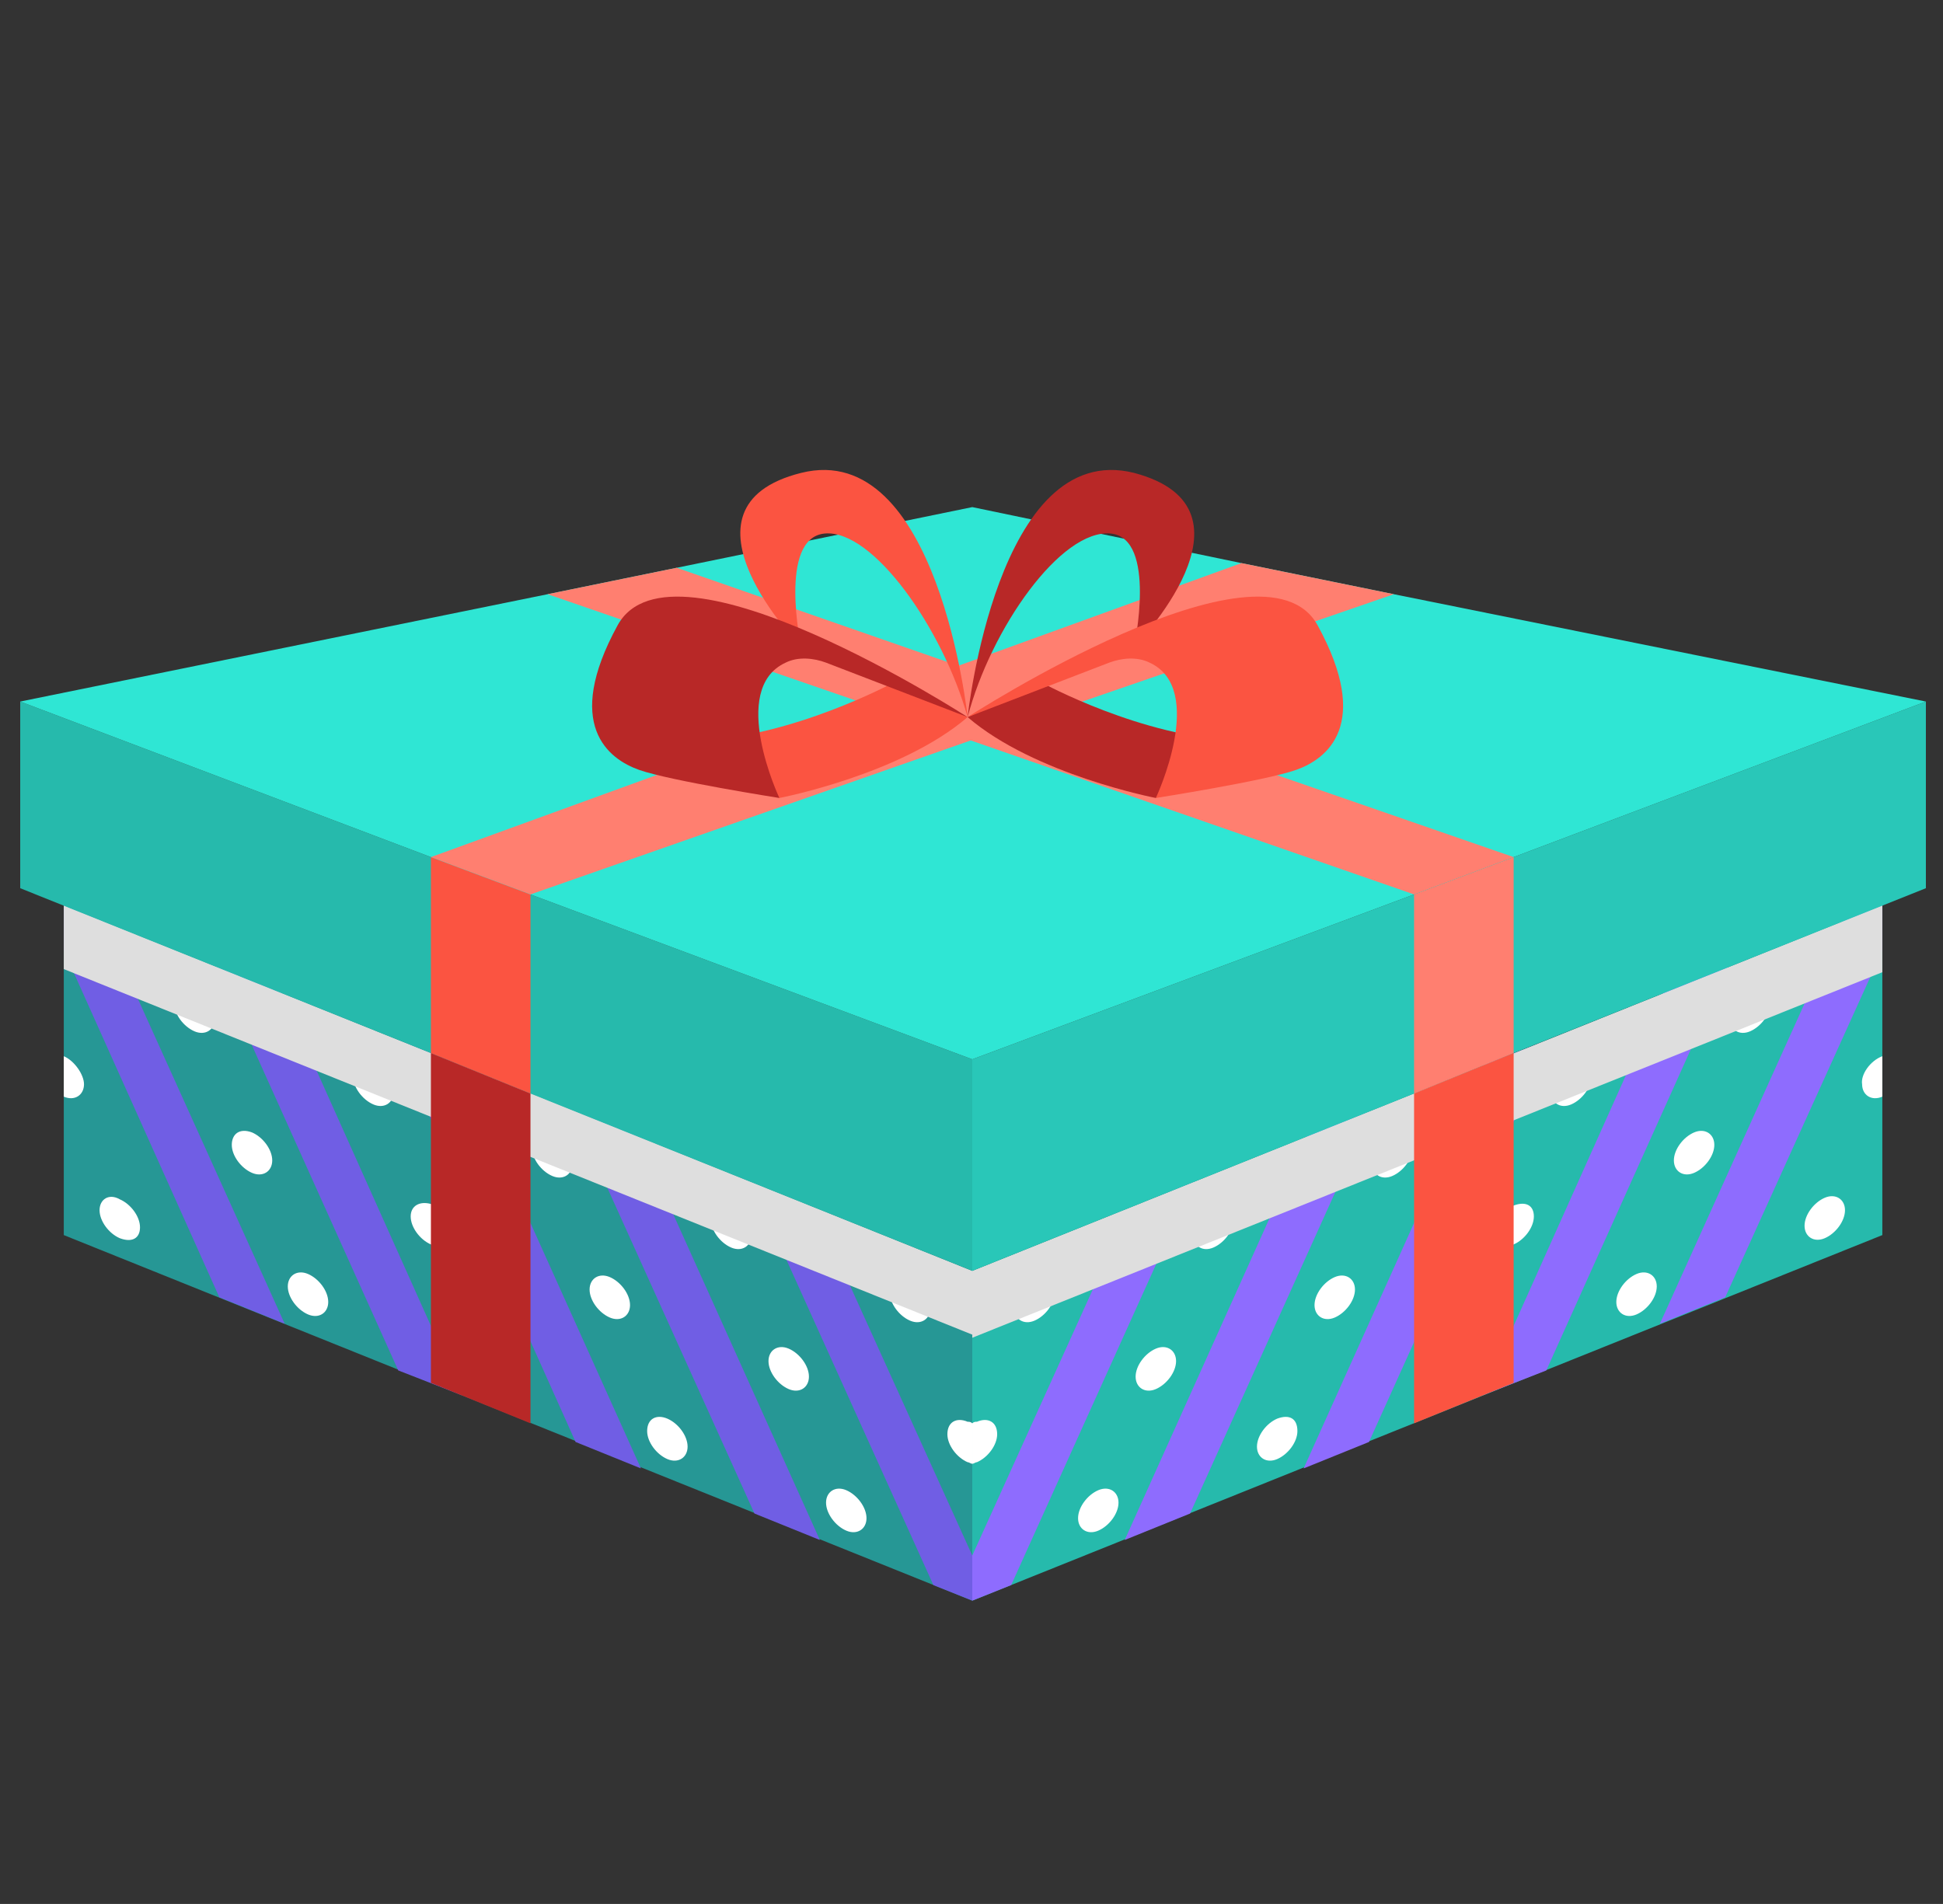 <?xml version="1.0" encoding="utf-8"?>
<!-- Generator: Adobe Illustrator 22.1.0, SVG Export Plug-In . SVG Version: 6.00 Build 0)  -->
<svg version="1.1" id="Layer_1" xmlns="http://www.w3.org/2000/svg" xmlns:xlink="http://www.w3.org/1999/xlink" x="0px" y="0px"
	 viewBox="0 0 124.9 122.4" style="enable-background:new 0 0 124.9 122.4;" xml:space="preserve">
<rect x="0" y="0" width="124.9" height="122.4" fill="#333333" stroke="none"/>
<style type="text/css">
	.st0{fill:#26BAAC;}
	.st1{fill:#8E6CFE;}
	.st2{fill:#FFFFFF;}
	.st3{fill:#DEDEDE;}
	.st4{fill:#29C7B8;}
	.st5{fill:#FF7F70;}
	.st6{fill:#FB5441;}
	.st7{fill:#269795;}
	.st8{fill:#705EE4;}
	.st9{fill:#B82827;}
	.st10{fill:#2FE6D4;}
</style>
<title>Asset 9</title>
<g>
	<g>
		<g>
			<polygon class="st0" points="121,58.2 121,79.4 62.5,102.9 62.5,81.7 			"/>
			<g>
				<g>
					<polygon class="st1" points="121,58.2 121,61.1 110.9,83.4 106.7,85.1 118.4,59.2 					"/>
				</g>
				<g>
					<polygon class="st1" points="111.1,62.1 99.4,88.1 95.3,89.7 106.9,63.8 					"/>
				</g>
				<g>
					<polygon class="st1" points="99.7,66.8 88,92.7 83.8,94.4 95.5,68.4 					"/>
				</g>
				<g>
					<polygon class="st1" points="88.2,71.4 76.5,97.3 72.3,99 84,73 					"/>
				</g>
				<g>
					<polygon class="st1" points="76.7,76 65,101.9 62.5,102.9 62.5,100 72.6,77.7 					"/>
				</g>
			</g>
			<g>
				<path class="st2" d="M113.8,64.5c0,0.7-0.6,1.5-1.3,1.8c-0.7,0.3-1.3-0.1-1.3-0.8c0-0.7,0.6-1.5,1.3-1.8
					C113.2,63.5,113.8,63.8,113.8,64.5z"/>
				<path class="st2" d="M110.2,73.6c0,0.7-0.6,1.5-1.3,1.8c-0.7,0.3-1.3-0.1-1.3-0.8c0-0.7,0.6-1.5,1.3-1.8
					C109.6,72.5,110.2,72.9,110.2,73.6z"/>
				<path class="st2" d="M106.5,82.7c0,0.7-0.6,1.5-1.3,1.8c-0.7,0.3-1.3-0.1-1.3-0.8s0.6-1.5,1.3-1.8
					C105.9,81.6,106.5,82,106.5,82.7z"/>
			</g>
			<g>
				<path class="st2" d="M121,67.9v2.6c-0.7,0.3-1.3-0.1-1.3-0.8C119.6,69.1,120.2,68.2,121,67.9z"/>
				<path class="st2" d="M118.6,77.8c0,0.7-0.6,1.5-1.3,1.8c-0.7,0.3-1.3-0.1-1.3-0.8c0-0.7,0.6-1.5,1.3-1.8
					C118,76.7,118.6,77.1,118.6,77.8z"/>
			</g>
			<g>
				<path class="st2" d="M102.3,69.2c0,0.7-0.6,1.5-1.3,1.8c-0.7,0.3-1.3-0.1-1.3-0.8c0-0.7,0.6-1.5,1.3-1.8
					C101.7,68.1,102.3,68.4,102.3,69.2z"/>
				<path class="st2" d="M98.6,78.2c0,0.7-0.6,1.5-1.3,1.8C96.6,80.4,96,80,96,79.3s0.6-1.5,1.3-1.8C98.1,77.2,98.6,77.5,98.6,78.2z
					"/>
				<path class="st2" d="M95,87.3c0,0.7-0.6,1.5-1.3,1.8c-0.7,0.3-1.3-0.1-1.3-0.8c0-0.7,0.6-1.5,1.3-1.8C94.4,86.3,95,86.6,95,87.3
					z"/>
			</g>
			<g>
				<path class="st2" d="M90.8,73.8c0,0.7-0.6,1.5-1.3,1.8c-0.7,0.3-1.3-0.1-1.3-0.8c0-0.7,0.6-1.5,1.3-1.8
					C90.2,72.7,90.8,73.1,90.8,73.8z"/>
				<path class="st2" d="M87.1,82.9c0,0.7-0.6,1.5-1.3,1.8c-0.7,0.3-1.3-0.1-1.3-0.8c0-0.7,0.6-1.5,1.3-1.8
					C86.5,81.8,87.1,82.2,87.1,82.9z"/>
				<path class="st2" d="M83.4,92c0,0.7-0.6,1.5-1.3,1.8c-0.7,0.3-1.3-0.1-1.3-0.8c0-0.7,0.6-1.5,1.3-1.8
					C82.9,90.9,83.4,91.2,83.4,92z"/>
			</g>
			<g>
				<path class="st2" d="M79.3,78.4c0,0.7-0.6,1.5-1.3,1.8c-0.7,0.3-1.3-0.1-1.3-0.8c0-0.7,0.6-1.5,1.3-1.8
					C78.7,77.4,79.3,77.7,79.3,78.4z"/>
				<path class="st2" d="M75.6,87.5c0,0.7-0.6,1.5-1.3,1.8c-0.7,0.3-1.3-0.1-1.3-0.8c0-0.7,0.6-1.5,1.3-1.8
					C75,86.4,75.6,86.8,75.6,87.5z"/>
				<path class="st2" d="M71.9,96.6c0,0.7-0.6,1.5-1.3,1.8c-0.7,0.3-1.3-0.1-1.3-0.8s0.6-1.5,1.3-1.8C71.3,95.5,71.9,95.9,71.9,96.6
					z"/>
			</g>
			<g>
				<path class="st2" d="M67.8,83.1c0,0.7-0.6,1.5-1.3,1.8c-0.7,0.3-1.3-0.1-1.3-0.8c0-0.7,0.6-1.5,1.3-1.8
					C67.2,82,67.8,82.4,67.8,83.1z"/>
				<path class="st2" d="M64.1,92.2c0,0.7-0.6,1.5-1.3,1.8c-0.1,0-0.2,0.1-0.3,0.1v-2.6c0.1-0.1,0.2-0.1,0.3-0.1
					C63.5,91.1,64.1,91.4,64.1,92.2z"/>
			</g>
			<polygon class="st3" points="121,58.2 121,62.5 62.5,86 62.5,81.7 			"/>
		</g>
		<polygon class="st4" points="123.8,45.1 123.8,57.1 97.3,67.7 97.3,67.7 90.9,70.3 62.5,81.7 62.5,68.1 90.9,57.5 97.3,55.1 		"/>
		<polygon class="st5" points="97.3,55.1 97.3,67.7 90.9,70.3 90.9,57.5 		"/>
		<polygon class="st6" points="90.9,70.3 90.9,91.5 97.3,88.9 97.3,67.7 		"/>
	</g>
	<g>
		<g>
			<polygon class="st7" points="4.1,58.2 4.1,79.4 62.5,102.9 62.5,81.7 			"/>
			<g>
				<g>
					<polygon class="st8" points="4.1,58.2 4.1,61.1 14.1,83.4 18.3,85.1 6.6,59.2 					"/>
				</g>
				<g>
					<polygon class="st8" points="13.9,62.1 25.6,88.1 29.7,89.7 18.1,63.8 					"/>
				</g>
				<g>
					<polygon class="st8" points="25.4,66.8 37,92.7 41.2,94.4 29.5,68.4 					"/>
				</g>
				<g>
					<polygon class="st8" points="36.8,71.4 48.5,97.3 52.7,99 41,73 					"/>
				</g>
				<g>
					<polygon class="st8" points="48.3,76 60,101.9 62.5,102.9 62.5,100 52.4,77.7 					"/>
				</g>
			</g>
			<g>
				<path class="st2" d="M11.2,64.5c0,0.7,0.6,1.5,1.3,1.8c0.7,0.3,1.3-0.1,1.3-0.8c0-0.7-0.6-1.5-1.3-1.8
					C11.8,63.5,11.2,63.8,11.2,64.5z"/>
				<path class="st2" d="M14.9,73.6c0,0.7,0.6,1.5,1.3,1.8c0.7,0.3,1.3-0.1,1.3-0.8c0-0.7-0.6-1.5-1.3-1.8
					C15.4,72.5,14.9,72.9,14.9,73.6z"/>
				<path class="st2" d="M18.5,82.7c0,0.7,0.6,1.5,1.3,1.8c0.7,0.3,1.3-0.1,1.3-0.8s-0.6-1.5-1.3-1.8C19.1,81.6,18.5,82,18.5,82.7z"
					/>
			</g>
			<g>
				<path class="st2" d="M4.1,67.9v2.6c0.7,0.3,1.3-0.1,1.3-0.8C5.4,69.1,4.8,68.2,4.1,67.9z"/>
				<path class="st2" d="M6.4,77.8c0,0.7,0.6,1.5,1.3,1.8C8.5,79.9,9,79.6,9,78.9c0-0.7-0.6-1.5-1.3-1.8C7,76.7,6.4,77.1,6.4,77.8z"
					/>
			</g>
			<g>
				<path class="st2" d="M22.7,69.2c0,0.7,0.6,1.5,1.3,1.8c0.7,0.3,1.3-0.1,1.3-0.8c0-0.7-0.6-1.5-1.3-1.8
					C23.3,68.1,22.7,68.4,22.7,69.2z"/>
				<path class="st2" d="M26.4,78.2c0,0.7,0.6,1.5,1.3,1.8c0.7,0.3,1.3-0.1,1.3-0.8s-0.6-1.5-1.3-1.8C27,77.2,26.4,77.5,26.4,78.2z"
					/>
				<path class="st2" d="M30,87.3c0,0.7,0.6,1.5,1.3,1.8c0.7,0.3,1.3-0.1,1.3-0.8c0-0.7-0.6-1.5-1.3-1.8C30.6,86.3,30,86.6,30,87.3z
					"/>
			</g>
			<g>
				<path class="st2" d="M34.2,73.8c0,0.7,0.6,1.5,1.3,1.8c0.7,0.3,1.3-0.1,1.3-0.8c0-0.7-0.6-1.5-1.3-1.8
					C34.8,72.7,34.2,73.1,34.2,73.8z"/>
				<path class="st2" d="M37.9,82.9c0,0.7,0.6,1.5,1.3,1.8c0.7,0.3,1.3-0.1,1.3-0.8c0-0.7-0.6-1.5-1.3-1.8
					C38.5,81.8,37.9,82.2,37.9,82.9z"/>
				<path class="st2" d="M41.6,92c0,0.7,0.6,1.5,1.3,1.8c0.7,0.3,1.3-0.1,1.3-0.8c0-0.7-0.6-1.5-1.3-1.8
					C42.2,90.9,41.6,91.2,41.6,92z"/>
			</g>
			<g>
				<path class="st2" d="M45.7,78.4c0,0.7,0.6,1.5,1.3,1.8c0.7,0.3,1.3-0.1,1.3-0.8c0-0.7-0.6-1.5-1.3-1.8
					C46.3,77.4,45.7,77.7,45.7,78.4z"/>
				<path class="st2" d="M49.4,87.5c0,0.7,0.6,1.5,1.3,1.8c0.7,0.3,1.3-0.1,1.3-0.8c0-0.7-0.6-1.5-1.3-1.8
					C50,86.4,49.4,86.8,49.4,87.5z"/>
				<path class="st2" d="M53.1,96.6c0,0.7,0.6,1.5,1.3,1.8c0.7,0.3,1.3-0.1,1.3-0.8s-0.6-1.5-1.3-1.8C53.7,95.5,53.1,95.9,53.1,96.6
					z"/>
			</g>
			<g>
				<path class="st2" d="M57.2,83.1c0,0.7,0.6,1.5,1.3,1.8c0.7,0.3,1.3-0.1,1.3-0.8c0-0.7-0.6-1.5-1.3-1.8
					C57.8,82,57.2,82.4,57.2,83.1z"/>
				<path class="st2" d="M60.9,92.2c0,0.7,0.6,1.5,1.3,1.8c0.1,0,0.2,0.1,0.3,0.1v-2.6c-0.1-0.1-0.2-0.1-0.3-0.1
					C61.5,91.1,60.9,91.4,60.9,92.2z"/>
			</g>
			<polygon class="st3" points="62.5,81.7 62.5,85.8 4.1,62.3 4.1,58.2 			"/>
		</g>
		<polygon class="st0" points="62.5,68.1 62.5,81.7 34.1,70.3 27.7,67.7 27.7,67.7 1.3,57.1 1.3,45.1 27.7,55.1 34.1,57.5 		"/>
		<polygon class="st6" points="34.1,57.5 34.1,70.3 27.7,67.7 27.7,55.1 		"/>
		<polygon class="st9" points="34.1,70.3 34.1,91.5 27.7,88.9 27.7,67.7 		"/>
	</g>
	<polygon class="st10" points="123.8,45.1 97.3,55.1 90.9,57.5 62.5,68.1 34.1,57.5 27.7,55.1 1.3,45.1 35.2,38.2 43.5,36.5 
		62.5,32.6 79.8,36.2 89.6,38.2 	"/>
	<polygon class="st5" points="97.3,55.1 90.9,57.5 62.4,47.6 55.2,45.1 35.2,38.2 43.5,36.5 61.6,42.8 61.6,42.8 69,45.3 	"/>
	<polygon class="st5" points="89.6,38.2 69,45.3 62.4,47.6 34.1,57.5 27.7,55.1 55.2,45.1 61.6,42.8 79.8,36.2 	"/>
	<g>
		<g>
			<g>
				<path class="st9" d="M62.2,46.1c0,0,1.9-17.9,10.7-15.7c8.7,2.3,0,11.2,0,11.2s1.5-7-1.5-7.3C68.2,34,63.7,40.4,62.2,46.1z"/>
				<g>
					<path class="st9" d="M79.5,47.6l-5.2,3.7c0,0-7.8-1.5-12.1-5.2l4.8-2.2C67,43.9,73.4,47.4,79.5,47.6z"/>
					<path class="st6" d="M62.2,46.1c0,0,19-12.3,22.5-5.9s0.6,8.6-1.4,9.3c-2,0.7-9,1.8-9,1.8s3.3-7-0.4-8.7
						c-0.8-0.4-1.8-0.3-2.6,0L62.2,46.1z"/>
				</g>
			</g>
			<g>
				<g>
					<path class="st6" d="M44.9,47.6l5.2,3.7c0,0,7.8-1.5,12.1-5.2l-4.8-2.2C57.4,43.9,50.9,47.4,44.9,47.6z"/>
				</g>
				<path class="st6" d="M62.2,46.1c0,0-1.9-17.9-10.7-15.7s0,11.2,0,11.2s-1.5-7,1.5-7.3C56.1,34,60.6,40.4,62.2,46.1z"/>
			</g>
		</g>
		<path class="st9" d="M62.2,46.1c0,0-19-12.3-22.5-5.9s-0.6,8.6,1.4,9.3c2,0.7,9,1.8,9,1.8s-3.3-7,0.4-8.7c0.8-0.4,1.8-0.3,2.6,0
			L62.2,46.1z"/>
	</g>
</g>
</svg>
